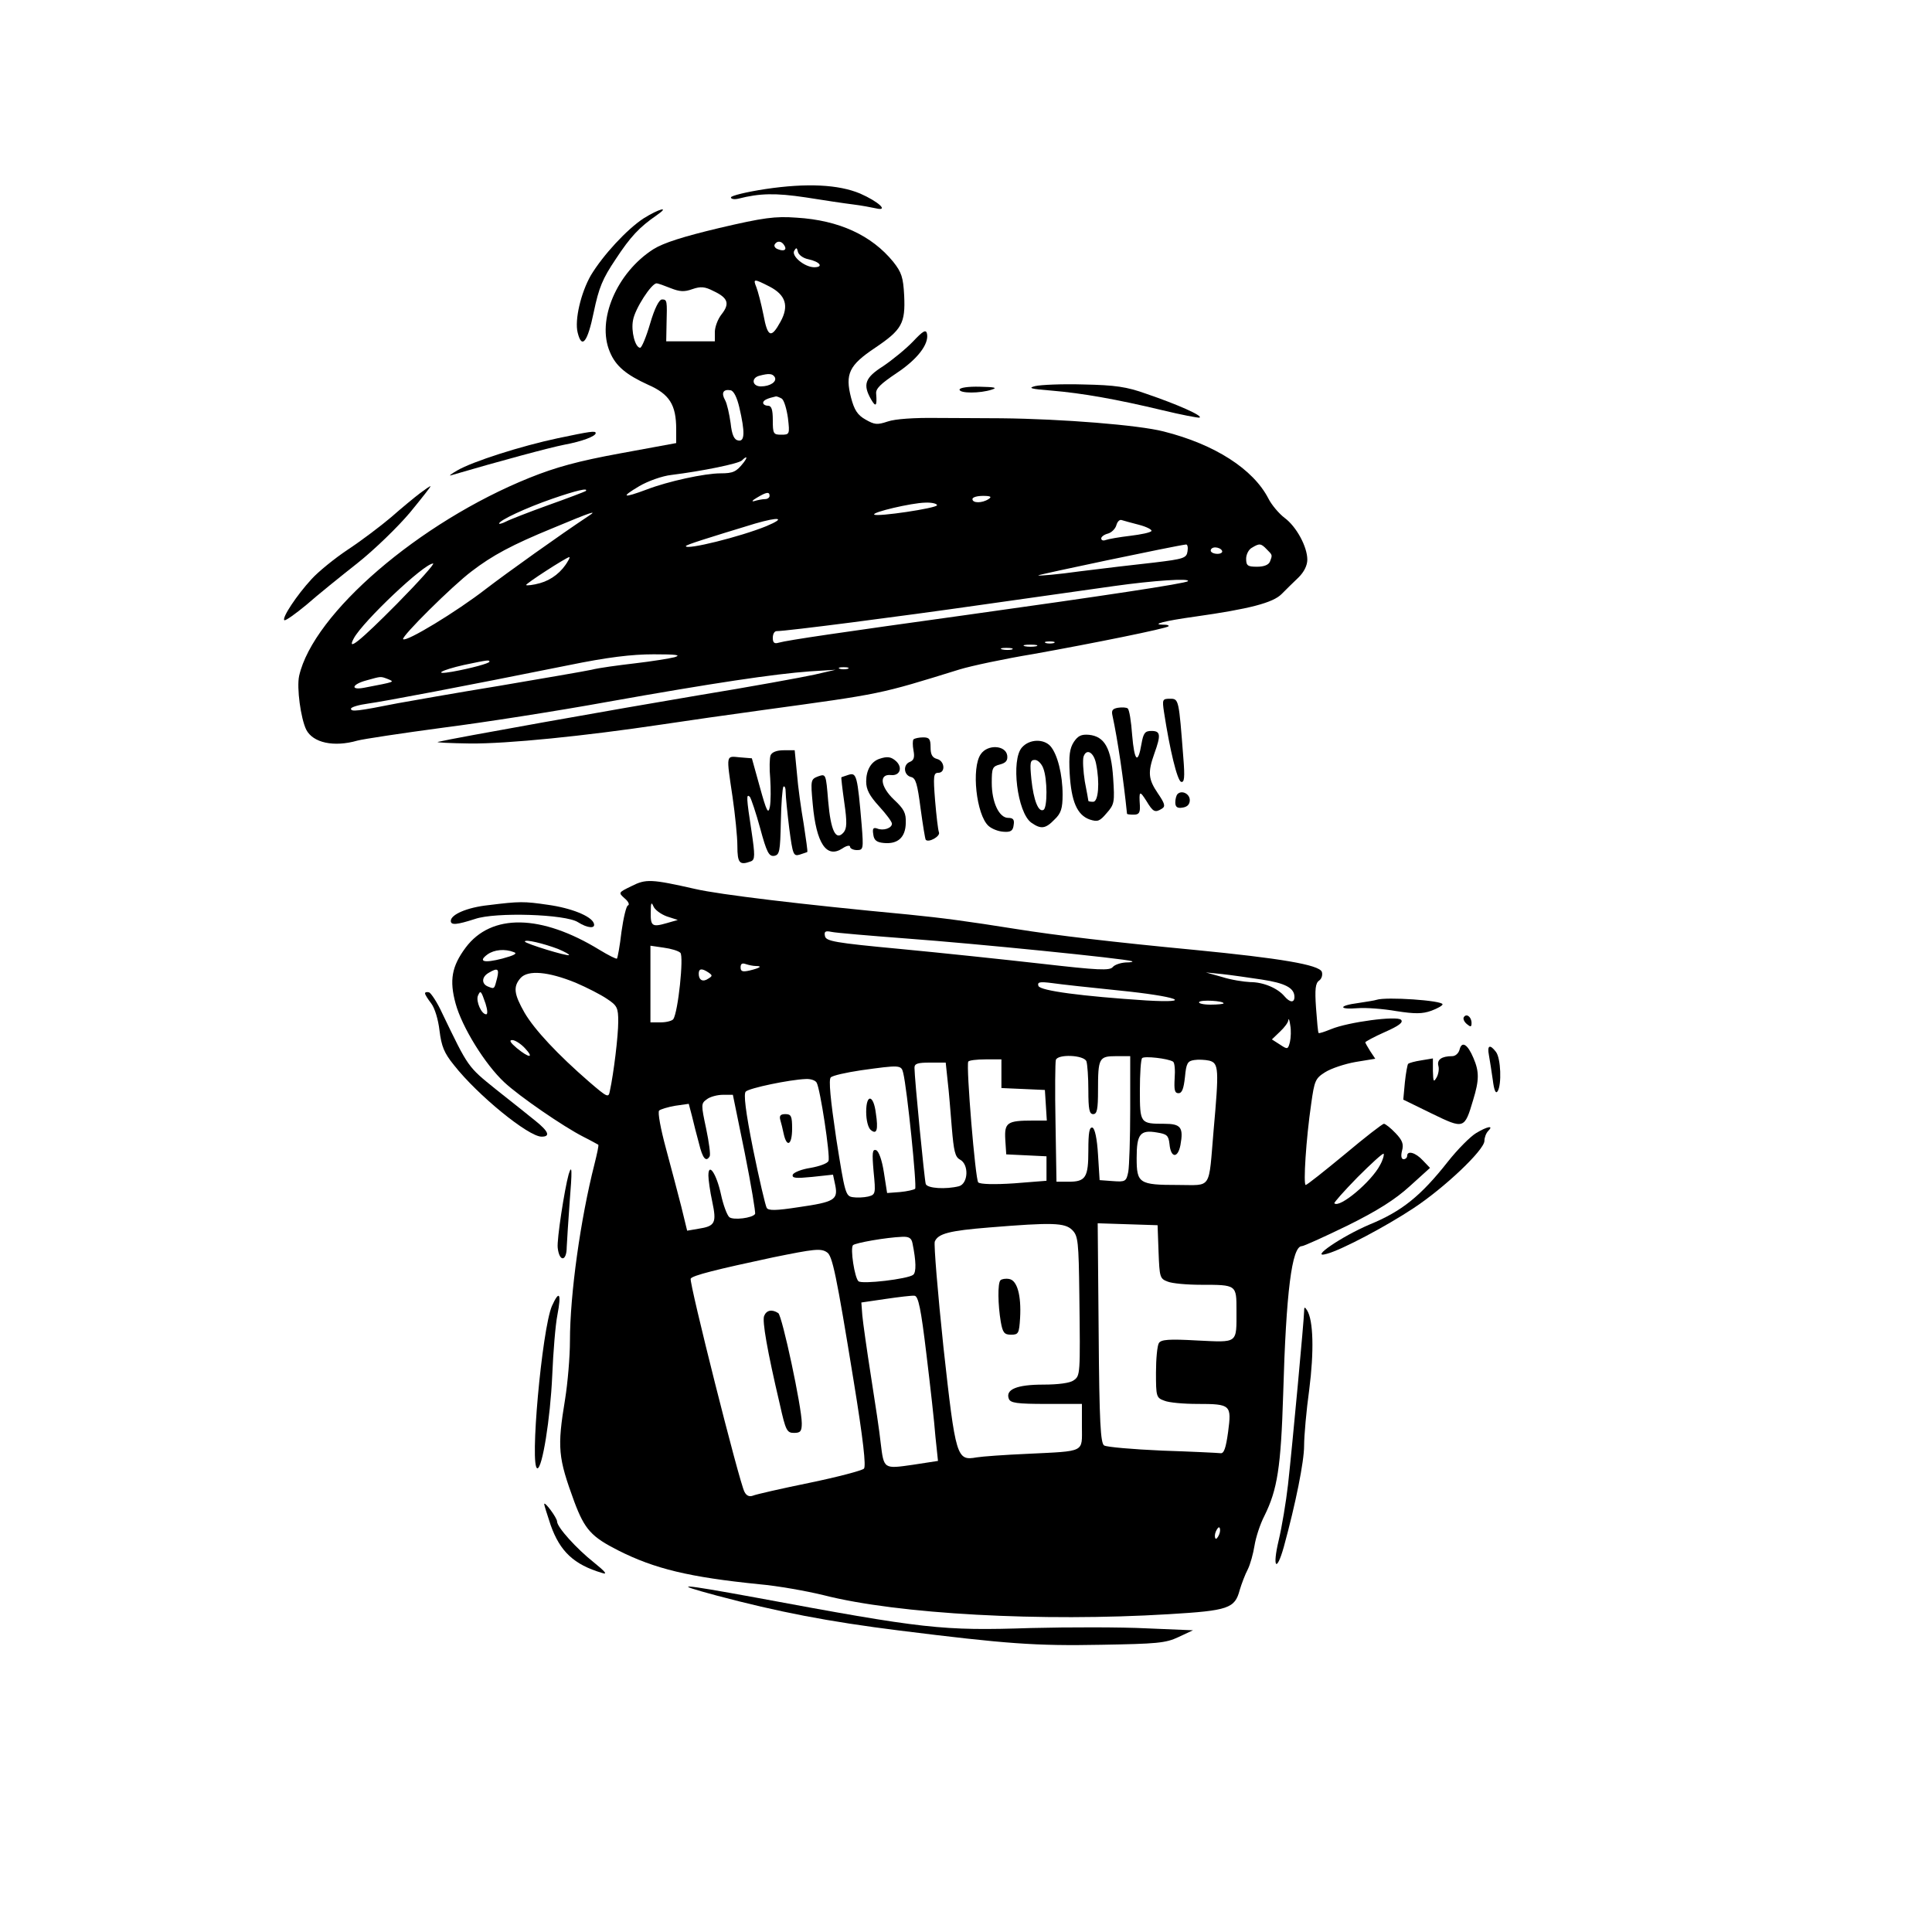 <?xml version="1.0" standalone="no"?>
<!DOCTYPE svg PUBLIC "-//W3C//DTD SVG 20010904//EN"
 "http://www.w3.org/TR/2001/REC-SVG-20010904/DTD/svg10.dtd">
<svg version="1.0" xmlns="http://www.w3.org/2000/svg"
 width="600pt" height="600pt" viewBox="0 0 600 600"
 preserveAspectRatio="xMidYMid meet">

<g transform="translate(0,600) scale(0.1,-0.1)"
fill="#000000" stroke="none">
<path d="M2378 5413 c-60 -9 -108 -21 -108 -26 0 -5 10 -7 23 -4 67 17 115 18
209 4 56 -9 123 -19 148 -22 25 -3 56 -9 70 -12 42 -10 8 21 -49 46 -67 28
-165 33 -293 14z"/>
<path d="M1999 5322 c-52 -34 -126 -114 -164 -177 -31 -54 -51 -139 -41 -178
13 -53 31 -29 50 64 16 76 27 103 68 164 46 70 73 99 128 137 42 29 7 20 -41
-10z"/>
<path d="M2234 5292 c-113 -27 -173 -46 -205 -66 -114 -73 -177 -221 -135
-319 18 -44 51 -71 119 -102 66 -29 87 -62 87 -138 l0 -43 -174 -32 c-131 -24
-200 -43 -282 -76 -342 -138 -671 -421 -715 -615 -8 -37 5 -132 22 -167 21
-41 86 -55 159 -34 19 5 138 23 265 40 126 16 356 52 510 80 331 59 520 87
630 95 l80 5 -65 -15 c-36 -8 -200 -38 -365 -65 -250 -42 -750 -131 -805 -144
-8 -2 37 -4 100 -5 116 -1 354 23 595 59 72 11 213 31 315 45 372 51 358 48
610 126 36 11 139 33 230 48 184 33 412 79 419 86 2 3 -4 5 -14 5 -45 0 2 12
96 25 170 24 242 43 269 70 14 14 37 37 53 52 17 17 27 37 27 55 0 40 -34 103
-71 130 -17 13 -40 40 -50 60 -47 91 -166 168 -325 208 -77 20 -315 39 -504
41 -47 0 -137 1 -200 1 -70 1 -130 -3 -153 -11 -33 -11 -41 -10 -69 6 -25 14
-35 30 -45 68 -19 74 -6 101 75 155 83 56 94 76 90 162 -3 57 -8 72 -34 105
-67 82 -168 129 -300 137 -67 5 -103 0 -240 -32z m201 -53 c10 -14 1 -21 -19
-13 -9 3 -13 10 -10 15 7 12 21 11 29 -2z m75 -44 c37 -8 49 -25 18 -25 -31 1
-72 36 -61 52 6 10 8 9 11 -4 2 -9 16 -20 32 -23z m-120 -85 c50 -26 61 -60
34 -109 -29 -53 -40 -49 -53 21 -7 35 -17 73 -22 86 -11 27 -8 27 41 2z m-307
-5 c28 -11 42 -12 67 -3 26 9 39 8 66 -6 45 -21 51 -39 25 -72 -12 -15 -21
-40 -21 -55 l0 -29 -76 0 -75 0 1 53 c2 73 2 77 -14 77 -9 0 -23 -27 -37 -75
-12 -41 -26 -75 -31 -75 -15 0 -29 51 -22 86 6 35 57 114 73 114 5 0 24 -7 44
-15z m323 -276 c8 -14 -14 -29 -43 -29 -27 0 -31 26 -5 33 30 8 41 7 48 -4z
m-110 -94 c18 -77 17 -107 -3 -103 -13 2 -20 17 -24 54 -4 28 -11 60 -17 71
-13 23 -6 35 17 31 10 -2 20 -23 27 -53z m132 27 c7 -5 15 -32 19 -60 6 -51 5
-52 -21 -52 -24 0 -26 3 -26 45 0 33 -4 45 -15 45 -8 0 -15 4 -15 9 0 8 13 14
40 20 3 0 11 -3 18 -7z m-119 -199 c-22 -28 -32 -33 -71 -33 -50 0 -164 -25
-229 -50 -75 -28 -83 -25 -24 10 27 16 72 32 100 35 96 12 209 35 219 45 16
16 19 11 5 -7z m-490 -88 c-3 -2 -55 -22 -117 -44 -61 -22 -120 -45 -131 -51
-12 -6 -21 -8 -21 -6 0 10 84 49 165 77 75 26 114 35 104 24z m571 -15 c0 -5
-6 -10 -14 -10 -8 0 -23 -3 -33 -6 -10 -3 -7 2 7 10 30 18 40 20 40 6z m680
-10 c-20 -13 -50 -13 -50 0 0 6 15 10 33 10 24 0 28 -3 17 -10z m-160 -19 c0
-9 -187 -37 -195 -29 -8 7 115 36 158 37 20 1 37 -3 37 -8z m-1083 -34 c-89
-59 -250 -174 -318 -226 -90 -70 -248 -166 -257 -156 -7 7 153 166 213 211 64
49 125 82 252 134 122 51 141 57 110 37z m553 -31 c-81 -33 -250 -75 -250 -62
0 4 67 25 215 70 76 22 97 18 35 -8z m1158 4 c23 -6 40 -15 38 -19 -3 -5 -33
-11 -66 -15 -34 -4 -68 -10 -76 -13 -8 -3 -14 -1 -14 5 0 5 9 12 21 15 11 3
23 15 26 26 3 11 10 18 16 16 7 -2 31 -9 55 -15z m150 -82 c-3 -21 -11 -24
-103 -35 -55 -6 -158 -18 -229 -27 -71 -10 -130 -15 -132 -13 -3 2 425 92 459
96 5 1 7 -9 5 -21z m246 6 c18 -18 18 -17 10 -38 -4 -10 -18 -16 -40 -16 -29
0 -34 3 -34 25 0 13 8 29 18 34 23 14 28 14 46 -5z m-139 -4 c3 -5 -3 -10 -14
-10 -12 0 -21 5 -21 10 0 6 6 10 14 10 8 0 18 -4 21 -10z m-2031 -32 c-19 -34
-51 -59 -87 -69 -21 -6 -41 -8 -43 -6 -4 3 123 85 134 87 2 0 0 -6 -4 -12z
m-531 -133 c-115 -116 -158 -151 -134 -107 29 53 218 232 246 232 6 0 -44 -56
-112 -125z m2456 70 c-7 -7 -266 -46 -689 -105 -389 -54 -554 -78 -582 -86
-13 -4 -18 0 -18 15 0 12 5 21 12 21 31 0 380 45 638 82 157 22 341 48 410 58
121 17 238 25 229 15z m-416 -192 c-7 -2 -19 -2 -25 0 -7 3 -2 5 12 5 14 0 19
-2 13 -5z m-55 -10 c-10 -2 -26 -2 -35 0 -10 3 -2 5 17 5 19 0 27 -2 18 -5z
m-75 -10 c-7 -2 -21 -2 -30 0 -10 3 -4 5 12 5 17 0 24 -2 18 -5z m-1048 -24
c-16 -4 -71 -13 -123 -19 -51 -6 -112 -14 -135 -20 -23 -5 -152 -27 -287 -50
-135 -22 -276 -47 -315 -54 -126 -25 -145 -27 -145 -17 0 5 24 12 53 16 51 7
289 52 622 119 122 25 197 34 265 34 70 0 87 -2 65 -9z m-575 -14 c0 -5 -59
-21 -115 -31 -63 -11 -35 5 36 21 76 16 79 16 79 10z m1113 -22 c-7 -2 -19 -2
-25 0 -7 3 -2 5 12 5 14 0 19 -2 13 -5z m-1428 -32 c21 -9 24 -8 -75 -27 -43
-8 -37 11 8 23 47 13 43 13 67 4z"/>
<path d="M2835 4939 c-22 -23 -64 -57 -92 -76 -57 -36 -64 -57 -38 -103 15
-26 19 -21 16 17 -2 16 14 31 63 64 65 43 101 90 95 122 -3 15 -12 10 -44 -24z"/>
<path d="M3215 4801 c-24 -6 -14 -9 50 -14 96 -8 203 -27 345 -61 58 -14 110
-24 115 -23 13 5 -68 41 -165 74 -61 22 -97 27 -195 29 -66 2 -133 -1 -150 -5z"/>
<path d="M2980 4790 c0 -12 64 -12 100 0 19 6 9 8 -37 9 -36 1 -63 -3 -63 -9z"/>
<path d="M1732 4639 c-113 -24 -264 -72 -312 -100 -19 -11 -28 -18 -19 -15
150 44 306 86 352 95 54 10 97 26 97 36 0 8 -18 5 -118 -16z"/>
<path d="M1304 4468 c-16 -12 -56 -45 -89 -74 -33 -28 -94 -74 -135 -101 -42
-28 -92 -69 -112 -91 -47 -51 -93 -121 -85 -128 3 -3 34 19 69 48 34 30 106
88 158 129 53 42 126 113 163 157 37 45 66 82 64 82 -3 0 -17 -10 -33 -22z"/>
<path d="M3615 3788 c18 -117 41 -212 53 -216 10 -3 12 13 7 74 -14 182 -14
184 -41 184 -24 0 -25 -2 -19 -42z"/>
<path d="M3472 3802 c-17 -3 -21 -8 -17 -25 16 -74 34 -196 45 -304 0 -2 9 -3
21 -3 16 0 20 6 19 28 -3 46 -1 48 20 15 21 -35 27 -38 49 -24 11 7 8 16 -13
47 -30 44 -32 65 -11 124 21 58 19 70 -9 70 -20 0 -25 -6 -31 -40 -11 -65 -22
-55 -29 27 -3 43 -9 80 -14 83 -4 3 -17 4 -30 2z"/>
<path d="M3335 3696 c-13 -20 -16 -42 -13 -98 5 -87 23 -129 62 -143 25 -8 31
-6 53 20 24 27 25 34 20 109 -6 93 -27 129 -75 134 -24 2 -34 -3 -47 -22z m69
-68 c12 -59 7 -118 -9 -118 -8 0 -15 1 -15 3 0 2 -5 29 -11 60 -5 32 -7 66 -4
77 9 27 32 14 39 -22z"/>
<path d="M2837 3704 c-3 -4 -3 -19 0 -35 4 -21 1 -30 -11 -35 -22 -8 -20 -41
3 -47 15 -3 20 -21 30 -98 7 -51 14 -95 16 -97 9 -10 46 11 41 23 -3 8 -8 52
-12 99 -6 76 -5 86 10 86 23 0 20 37 -4 43 -15 4 -20 14 -20 36 0 26 -4 31
-23 31 -13 0 -26 -3 -30 -6z"/>
<path d="M3174 3679 c-35 -38 -15 -203 29 -234 30 -21 44 -19 72 10 20 19 25
34 25 77 0 63 -16 126 -38 151 -21 23 -65 22 -88 -4z m66 -65 c13 -33 13 -121
1 -129 -16 -9 -31 29 -38 95 -5 52 -4 60 11 60 9 0 21 -12 26 -26z"/>
<path d="M3046 3658 c-30 -42 -14 -189 24 -223 10 -9 30 -17 46 -18 23 -2 30
3 32 21 3 17 -2 22 -17 22 -28 0 -51 48 -51 109 0 46 2 51 26 57 18 5 24 12
22 28 -5 32 -61 35 -82 4z"/>
<path d="M2393 3654 c-3 -8 -4 -41 -1 -72 2 -31 2 -70 -1 -87 -5 -25 -10 -16
-31 60 l-25 90 -37 3 c-44 4 -43 12 -23 -123 8 -55 15 -124 15 -152 0 -54 7
-61 42 -48 13 5 13 19 2 93 -16 104 -17 119 -5 107 4 -6 19 -50 32 -98 20 -74
27 -87 43 -85 17 3 19 13 21 106 1 56 5 105 8 109 4 3 7 -4 7 -17 0 -13 5 -63
11 -112 11 -83 13 -88 33 -82 11 4 22 7 23 8 2 1 -4 40 -11 87 -8 46 -18 117
-21 157 l-7 72 -34 0 c-22 0 -37 -6 -41 -16z"/>
<path d="M2730 3643 c-25 -9 -40 -35 -40 -70 0 -25 10 -44 40 -77 22 -24 40
-48 40 -54 0 -14 -27 -23 -46 -15 -12 4 -15 0 -12 -18 2 -18 10 -25 33 -27 43
-4 67 17 68 62 1 31 -5 43 -37 73 -42 40 -47 80 -9 76 27 -3 37 22 17 42 -16
15 -28 17 -54 8z"/>
<path d="M2541 3589 c-23 -9 -24 -11 -17 -86 11 -123 43 -170 92 -138 13 9 24
11 24 5 0 -5 10 -10 21 -10 20 0 21 3 15 78 -13 153 -16 163 -40 156 -11 -4
-22 -7 -23 -8 -1 -1 3 -36 9 -78 9 -62 8 -81 -2 -93 -24 -28 -40 4 -48 97 -7
85 -7 85 -31 77z"/>
<path d="M3657 3534 c-4 -4 -7 -16 -7 -26 0 -14 6 -19 23 -16 14 2 22 10 22
23 0 20 -25 32 -38 19z"/>
<path d="M1961 3248 c-41 -20 -41 -20 -21 -38 12 -10 16 -20 10 -22 -5 -1 -14
-39 -20 -82 -5 -44 -12 -81 -14 -83 -2 -2 -26 10 -54 27 -181 111 -336 114
-416 7 -43 -58 -51 -101 -31 -174 20 -73 91 -188 151 -244 47 -44 184 -138
245 -169 24 -12 45 -24 47 -25 2 -2 -4 -29 -12 -61 -43 -169 -76 -403 -76
-549 0 -49 -7 -130 -15 -180 -25 -152 -22 -181 29 -320 32 -85 53 -108 136
-150 113 -57 220 -83 438 -105 57 -5 147 -21 200 -34 231 -59 677 -83 1072
-59 185 11 205 18 220 75 6 20 17 49 25 64 8 16 17 49 21 74 4 25 17 66 31 93
40 81 51 150 58 377 9 318 27 460 58 460 6 0 70 29 142 64 93 46 148 81 193
122 l63 57 -22 23 c-23 25 -49 32 -49 14 0 -5 -5 -10 -11 -10 -7 0 -9 10 -5
26 6 21 1 33 -20 55 -15 16 -32 29 -36 29 -5 0 -60 -43 -122 -95 -63 -52 -117
-95 -121 -95 -8 0 1 143 17 252 10 72 13 79 43 98 19 12 61 26 95 32 l61 10
-16 24 c-8 13 -15 25 -15 27 0 2 27 17 61 32 43 19 58 30 50 38 -13 13 -164
-7 -217 -29 -20 -8 -37 -14 -39 -12 -2 2 -5 37 -8 78 -4 58 -2 77 10 85 8 6
11 18 8 27 -9 22 -129 42 -395 68 -252 24 -430 45 -555 65 -151 24 -225 34
-335 45 -331 31 -586 62 -660 79 -137 31 -154 32 -199 9z m110 -94 l34 -11
-35 -10 c-45 -13 -50 -9 -49 35 0 28 2 32 8 18 4 -11 23 -25 42 -32z m749 -69
c205 -15 674 -62 695 -70 6 -2 -3 -4 -19 -4 -16 -1 -34 -7 -40 -14 -9 -12 -46
-10 -221 10 -115 13 -313 34 -440 46 -203 19 -230 24 -233 40 -3 14 1 17 20
13 13 -3 120 -12 238 -21z m-1087 -32 c21 -9 36 -17 34 -19 -4 -5 -137 36
-137 42 0 8 58 -6 103 -23z m380 -12 c11 -11 -7 -184 -22 -206 -3 -5 -21 -10
-38 -10 l-33 0 0 119 0 119 41 -6 c23 -3 46 -10 52 -16z m-517 2 c12 -4 1 -10
-36 -20 -58 -15 -76 -9 -46 13 21 15 54 18 82 7z m751 -43 c22 0 14 -6 -19
-14 -22 -5 -28 -3 -28 10 0 11 5 14 16 10 9 -3 23 -6 31 -6z m-803 -37 c-9
-35 -8 -35 -28 -27 -21 8 -21 30 2 43 27 16 33 13 26 -16z m656 17 c13 -9 13
-11 0 -19 -17 -12 -30 -5 -30 15 0 16 9 18 30 4z m-412 -32 c35 -15 78 -37 97
-50 32 -21 35 -28 35 -71 0 -44 -14 -160 -26 -215 -4 -22 -7 -21 -64 28 -98
85 -170 162 -201 215 -33 58 -36 81 -12 108 23 25 85 20 171 -15z m2130 10
c73 -11 102 -26 102 -54 0 -19 -14 -18 -31 2 -21 25 -65 44 -106 44 -21 1 -60
7 -88 16 l-50 14 50 -5 c28 -3 83 -11 123 -17z m-443 -34 c180 -18 240 -40 85
-31 -199 13 -329 30 -335 45 -4 12 3 14 42 9 27 -4 120 -14 208 -23z m-1967
-41 c6 -19 7 -33 2 -33 -15 0 -32 40 -26 57 8 19 10 17 24 -24z m2292 1 c0 -2
-18 -4 -41 -4 -22 0 -38 4 -35 8 5 8 76 4 76 -4z m206 -120 c-6 -23 -7 -24
-31 -8 l-25 16 25 24 c14 13 26 29 26 36 1 7 4 0 6 -16 3 -15 2 -39 -1 -52z
m-2376 -19 c30 -32 14 -32 -25 0 -20 17 -25 25 -14 25 8 0 26 -11 39 -25z
m1744 -41 c3 -9 6 -49 6 -90 0 -59 3 -74 15 -74 12 0 15 15 15 74 0 100 3 106
56 106 l44 0 0 -164 c0 -90 -3 -178 -6 -195 -6 -30 -9 -32 -48 -29 l-41 3 -5
79 c-3 51 -10 81 -17 84 -10 3 -13 -16 -13 -70 0 -85 -8 -98 -62 -98 l-37 0
-3 183 c-2 100 -1 188 1 195 5 19 87 16 95 -4z m269 -1 c5 -3 7 -26 5 -52 -2
-36 0 -46 12 -46 11 0 16 14 20 50 4 43 8 50 29 53 12 2 34 1 47 -2 29 -8 30
-26 13 -216 -16 -188 -4 -170 -110 -170 -122 0 -129 5 -129 84 0 74 11 88 63
79 31 -5 36 -9 39 -36 4 -44 26 -45 34 -3 10 55 1 66 -50 66 -75 0 -76 1 -76
104 0 51 3 96 7 100 7 7 80 -1 96 -11z m-533 -38 l0 -44 68 -3 67 -3 3 -47 3
-48 -43 0 c-80 0 -89 -6 -86 -59 l3 -46 63 -3 62 -3 0 -38 0 -38 -101 -8 c-60
-4 -105 -3 -111 3 -9 9 -38 360 -31 375 2 4 26 7 54 7 l49 0 0 -45z m-167 -22
c4 -32 9 -98 13 -146 6 -71 10 -90 25 -98 29 -15 26 -75 -3 -83 -40 -10 -98
-7 -103 7 -4 12 -35 329 -35 361 0 13 10 16 49 16 l48 0 6 -57z m-138 25 c12
-48 43 -353 37 -360 -4 -3 -25 -8 -47 -10 l-40 -3 -10 64 c-6 39 -16 66 -24
69 -12 4 -13 -8 -8 -66 7 -70 6 -72 -17 -78 -13 -3 -35 -4 -47 -2 -23 3 -25
11 -52 182 -18 122 -24 183 -17 190 6 6 47 15 93 22 122 17 126 17 132 -8z
m-269 -30 c11 -17 43 -228 37 -243 -2 -8 -28 -17 -56 -22 -27 -4 -52 -14 -55
-21 -3 -11 9 -12 60 -7 l65 7 7 -33 c9 -45 -3 -52 -114 -68 -71 -11 -94 -11
-99 -2 -4 7 -23 88 -42 181 -24 120 -30 173 -23 180 11 11 136 37 186 39 15 1
30 -4 34 -11z m-223 -219 c20 -100 34 -185 32 -189 -8 -13 -68 -20 -80 -10 -7
6 -19 38 -26 71 -14 64 -39 101 -39 58 0 -12 5 -49 12 -81 14 -66 9 -76 -43
-84 l-35 -6 -18 74 c-10 40 -32 122 -48 182 -16 59 -26 112 -21 117 4 4 27 11
50 15 l42 6 10 -38 c5 -22 15 -60 22 -86 11 -46 22 -58 33 -39 3 5 -2 43 -11
86 -16 75 -16 78 2 91 10 8 33 14 50 14 l31 0 37 -181z m1973 -37 c-27 -52
-126 -135 -142 -119 -2 2 30 38 72 81 42 42 78 75 81 73 2 -3 -2 -19 -11 -35z
m-956 -202 c18 -18 20 -35 22 -202 3 -250 3 -250 -18 -265 -11 -8 -47 -13 -94
-13 -82 0 -118 -15 -107 -44 5 -13 24 -16 117 -16 l110 0 0 -70 c0 -82 13 -76
-170 -85 -69 -3 -139 -8 -157 -11 -62 -11 -65 -2 -103 342 -18 171 -30 318
-27 328 10 25 45 34 169 44 196 16 235 15 258 -8z m268 -68 c3 -78 4 -83 28
-92 14 -6 61 -10 104 -10 111 0 110 0 110 -80 0 -104 6 -99 -122 -93 -88 5
-112 3 -119 -8 -5 -8 -9 -49 -9 -92 0 -74 1 -78 26 -87 14 -6 60 -10 102 -10
105 0 107 -3 96 -87 -7 -51 -13 -68 -24 -66 -8 1 -90 5 -181 8 -91 4 -172 11
-180 16 -11 7 -15 70 -17 349 l-3 341 93 -3 93 -3 3 -83z m-764 26 c11 -54 12
-89 2 -97 -16 -13 -159 -30 -170 -20 -12 11 -26 102 -17 112 7 7 102 24 153
26 21 1 29 -4 32 -21z m-266 -27 c17 -10 29 -67 83 -399 30 -184 39 -266 32
-273 -6 -6 -82 -26 -169 -44 -88 -18 -167 -36 -176 -40 -11 -4 -20 0 -26 12
-16 29 -173 653 -167 662 5 10 82 29 255 66 128 26 149 29 168 16z m309 -316
c12 -99 25 -214 28 -256 l8 -76 -78 -12 c-91 -13 -90 -14 -100 68 -3 31 -17
124 -30 206 -13 83 -25 168 -27 190 l-3 40 75 11 c41 6 82 11 90 10 12 -1 20
-39 37 -181z m909 -561 c-4 -9 -9 -15 -11 -12 -3 3 -3 13 1 22 4 9 9 15 11 12
3 -3 3 -13 -1 -22z"/>
<path d="M2690 2547 c0 -26 6 -49 14 -56 19 -16 24 0 16 52 -7 58 -30 61 -30
4z"/>
<path d="M2423 2523 c3 -10 8 -30 11 -45 10 -44 26 -33 26 17 0 39 -3 45 -21
45 -15 0 -19 -5 -16 -17z"/>
<path d="M3107 2024 c-9 -9 -8 -76 1 -129 6 -34 11 -40 32 -40 23 0 25 4 28
52 4 70 -9 117 -34 121 -11 2 -23 0 -27 -4z"/>
<path d="M2373 1913 c-6 -16 9 -105 49 -275 18 -81 22 -88 44 -88 20 0 24 5
24 30 0 50 -61 334 -73 342 -20 13 -37 9 -44 -9z"/>
<path d="M1517 3189 c-66 -7 -117 -29 -117 -49 0 -14 19 -12 75 6 63 22 282
15 320 -10 30 -19 56 -21 49 -3 -8 22 -70 47 -142 57 -75 11 -88 11 -185 -1z"/>
<path d="M1320 2915 c0 -4 9 -18 19 -31 11 -14 22 -50 26 -85 6 -48 14 -69 45
-107 73 -93 231 -222 272 -222 28 0 22 16 -19 49 -21 17 -76 61 -123 98 -88
71 -85 67 -167 237 -15 33 -34 61 -40 64 -7 2 -13 1 -13 -3z"/>
<path d="M4275 2895 c-5 -2 -31 -6 -57 -10 -62 -8 -62 -21 -1 -16 25 2 79 -2
119 -9 58 -9 81 -9 109 1 19 7 35 16 35 20 0 12 -175 24 -205 14z"/>
<path d="M4546 2841 c-3 -5 1 -14 9 -21 12 -10 15 -10 15 3 0 19 -16 31 -24
18z"/>
<path d="M4533 2741 c-3 -12 -13 -21 -23 -21 -33 0 -48 -11 -43 -30 3 -10 0
-27 -6 -37 -9 -15 -10 -12 -11 21 l0 39 -36 -6 c-20 -3 -38 -8 -41 -11 -2 -2
-7 -28 -10 -57 l-5 -54 88 -43 c101 -49 102 -49 129 42 19 62 19 88 1 130 -18
43 -36 54 -43 27z"/>
<path d="M4624 2723 c3 -16 8 -50 12 -77 4 -32 9 -44 15 -35 13 21 10 102 -5
122 -19 25 -28 21 -22 -10z"/>
<path d="M4584 2481 c-18 -11 -57 -50 -87 -88 -85 -108 -144 -155 -244 -196
-87 -37 -189 -107 -133 -91 46 12 184 85 270 142 97 64 220 181 220 209 0 10
5 24 12 31 18 18 -3 14 -38 -7z"/>
<path d="M1766 2353 c-13 -47 -37 -203 -34 -228 5 -45 28 -43 28 2 1 21 5 83
9 138 8 99 8 123 -3 88z"/>
<path d="M1714 1944 c-31 -73 -70 -504 -45 -504 15 0 40 153 46 288 3 73 10
158 16 188 13 68 6 79 -17 28z"/>
<path d="M4050 1927 c0 -23 -36 -412 -50 -538 -6 -53 -19 -131 -29 -173 -20
-84 -7 -102 16 -20 37 135 63 265 63 314 0 31 7 110 16 175 15 117 13 215 -7
246 -7 11 -9 11 -9 -4z"/>
<path d="M1690 1329 c0 -3 9 -32 20 -65 29 -82 72 -123 160 -149 18 -6 10 4
-26 33 -53 42 -114 109 -114 127 0 11 -39 64 -40 54z"/>
<path d="M2225 1045 c192 -51 346 -81 570 -109 329 -41 421 -48 625 -44 172 3
200 5 240 24 l45 21 -144 6 c-79 4 -241 4 -360 1 -276 -9 -329 -3 -856 95
-235 43 -265 45 -120 6z"/>
</g>
</svg>
